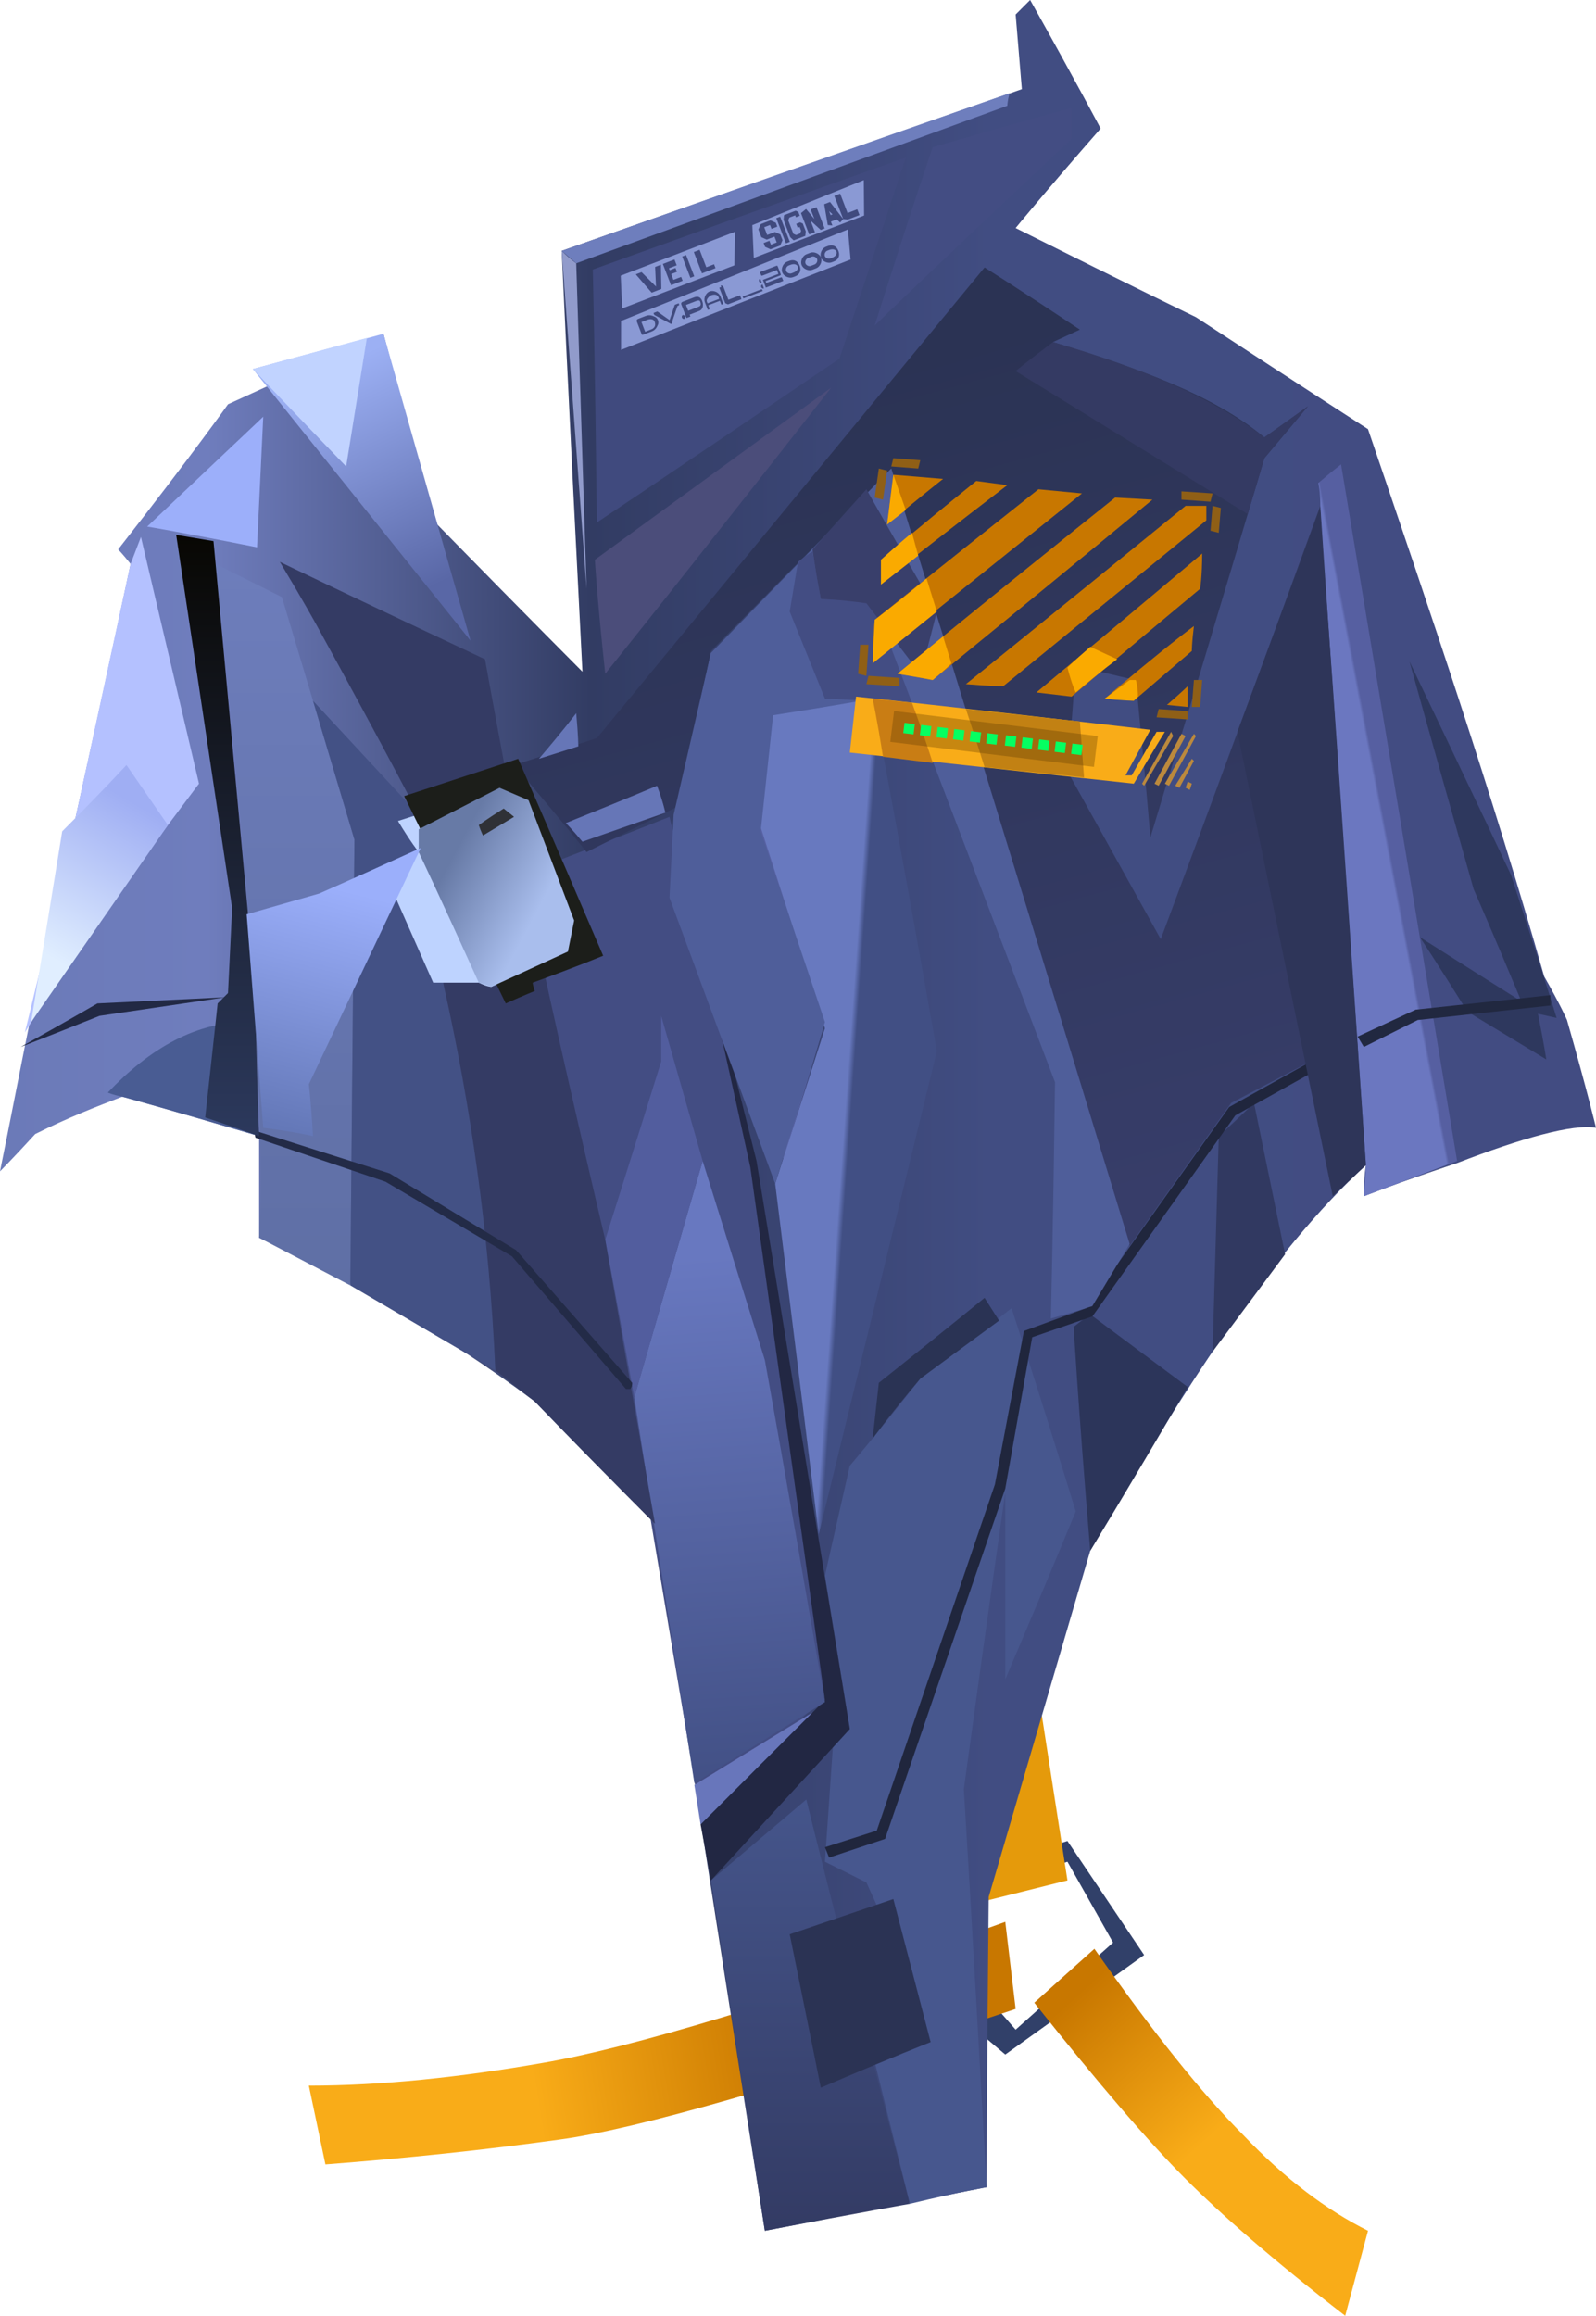 <?xml version="1.0" encoding="UTF-8" standalone="no"?>
<svg
   width="770"
   height="1117"
   viewBox="0 0 770 1117"
   version="1.1"
   id="svg206"
   sodipodi:docname="cb-layer-1121.svg"
   xmlns:inkscape="http://www.inkscape.org/namespaces/inkscape"
   xmlns:sodipodi="http://sodipodi.sourceforge.net/DTD/sodipodi-0.dtd"
   xmlns="http://www.w3.org/2000/svg"
   xmlns:svg="http://www.w3.org/2000/svg">
  <sodipodi:namedview
     id="namedview208"
     pagecolor="#ffffff"
     bordercolor="#666666"
     borderopacity="1.0"
     inkscape:pageshadow="2"
     inkscape:pageopacity="0.0"
     inkscape:pagecheckerboard="0" />
  <defs
     id="defs78">
    <linearGradient
       x1="555.282"
       y1="908.325"
       x2="614.366"
       y2="980.913"
       id="id-96354"
       gradientTransform="scale(0.954,1.049)"
       gradientUnits="userSpaceOnUse">
      <stop
         stop-color="#C87700"
         offset="0%"
         id="stop2" />
      <stop
         stop-color="#F9AC18"
         offset="100%"
         id="stop4" />
    </linearGradient>
    <linearGradient
       x1="221.105"
       y1="1682.445"
       x2="149.198"
       y2="1686.44"
       id="id-96355"
       gradientTransform="scale(1.707,0.586)"
       gradientUnits="userSpaceOnUse">
      <stop
         stop-color="#C87700"
         offset="0%"
         id="stop7" />
      <stop
         stop-color="#F9AC18"
         offset="100%"
         id="stop9" />
    </linearGradient>
    <linearGradient
       x1="910.231"
       y1="455.115"
       x2="0"
       y2="455.115"
       id="id-96356"
       gradientTransform="scale(0.846,1.182)"
       gradientUnits="userSpaceOnUse">
      <stop
         stop-color="#424C82"
         offset="0%"
         id="stop12" />
      <stop
         stop-color="#414D82"
         offset="38%"
         id="stop14" />
      <stop
         stop-color="#323C63"
         offset="63%"
         id="stop16" />
      <stop
         stop-color="#6F7DBD"
         offset="87%"
         id="stop18" />
      <stop
         stop-color="#6B7AB8"
         offset="100%"
         id="stop20" />
    </linearGradient>
    <linearGradient
       x1="575.536"
       y1="589.69"
       x2="575.536"
       y2="730.998"
       id="id-96357"
       gradientTransform="scale(0.679,1.472)"
       gradientUnits="userSpaceOnUse">
      <stop
         stop-color="#45558B"
         offset="0%"
         id="stop23" />
      <stop
         stop-color="#333B64"
         offset="100%"
         id="stop25" />
    </linearGradient>
    <linearGradient
       x1="313.368"
       y1="119.348"
       x2="313.368"
       y2="272.044"
       id="id-96358"
       gradientTransform="scale(0.439,2.279)"
       gradientUnits="userSpaceOnUse">
      <stop
         stop-color="#6D7DBB"
         offset="0%"
         id="stop28" />
      <stop
         stop-color="#5F6FA5"
         offset="100%"
         id="stop30" />
    </linearGradient>
    <linearGradient
       x1="486.103"
       y1="155.232"
       x2="578.371"
       y2="541.88"
       id="id-96359"
       gradientTransform="scale(0.931,1.074)"
       gradientUnits="userSpaceOnUse">
      <stop
         stop-color="#2B3354"
         offset="0%"
         id="stop33" />
      <stop
         stop-color="#373D69"
         offset="100%"
         id="stop35" />
    </linearGradient>
    <linearGradient
       x1="632.315"
       y1="335.034"
       x2="635.637"
       y2="476.246"
       id="id-96360"
       gradientTransform="scale(0.554,1.806)"
       gradientUnits="userSpaceOnUse">
      <stop
         stop-color="#6878C0"
         offset="0%"
         id="stop38" />
      <stop
         stop-color="#425085"
         offset="100%"
         id="stop40" />
    </linearGradient>
    <linearGradient
       x1="248.053"
       y1="363.877"
       x2="290.479"
       y2="392.727"
       id="id-96361"
       gradientTransform="scale(0.884,1.131)"
       gradientUnits="userSpaceOnUse">
      <stop
         stop-color="#677AA6"
         offset="0%"
         id="stop43" />
      <stop
         stop-color="#A9BEED"
         offset="100%"
         id="stop45" />
    </linearGradient>
    <linearGradient
       x1="74.84"
       y1="278.254"
       x2="54.937"
       y2="343.389"
       id="id-96362"
       gradientTransform="scale(0.73,1.371)"
       gradientUnits="userSpaceOnUse">
      <stop
         stop-color="#9FAEF3"
         offset="0%"
         id="stop48" />
      <stop
         stop-color="#E0EEFF"
         offset="100%"
         id="stop50" />
    </linearGradient>
    <linearGradient
       x1="282.721"
       y1="95.819"
       x2="282.721"
       y2="203.522"
       id="id-96363"
       gradientTransform="scale(0.371,2.693)"
       gradientUnits="userSpaceOnUse">
      <stop
         stop-color="#080703"
         offset="0%"
         id="stop53" />
      <stop
         stop-color="#2C395D"
         offset="100%"
         id="stop55" />
    </linearGradient>
    <linearGradient
       x1="209.268"
       y1="333.075"
       x2="195.22"
       y2="426.003"
       id="id-96364"
       gradientTransform="scale(0.777,1.286)"
       gradientUnits="userSpaceOnUse">
      <stop
         stop-color="#9BAFFB"
         offset="0%"
         id="stop58" />
      <stop
         stop-color="#6478B8"
         offset="100%"
         id="stop60" />
    </linearGradient>
    <linearGradient
       x1="895.357"
       y1="243.609"
       x2="889.804"
       y2="241.758"
       id="id-96365"
       gradientTransform="scale(0.459,2.177)"
       gradientUnits="userSpaceOnUse">
      <stop
         stop-color="#414F84"
         offset="0%"
         id="stop63" />
      <stop
         stop-color="#6879BF"
         offset="100%"
         id="stop65" />
    </linearGradient>
    <linearGradient
       x1="1536.741"
       y1="177.559"
       x2="1535.203"
       y2="179.096"
       id="id-96366"
       gradientTransform="scale(0.436,2.295)"
       gradientUnits="userSpaceOnUse">
      <stop
         stop-color="#565FA1"
         offset="0%"
         id="stop68" />
      <stop
         stop-color="#6B77C0"
         offset="100%"
         id="stop70" />
    </linearGradient>
    <linearGradient
       x1="198.446"
       y1="146.829"
       x2="230.858"
       y2="244.063"
       id="id-96367"
       gradientTransform="scale(0.842,1.187)"
       gradientUnits="userSpaceOnUse">
      <stop
         stop-color="#9CB0F4"
         offset="0%"
         id="stop73" />
      <stop
         stop-color="#5967A6"
         offset="100%"
         id="stop75" />
    </linearGradient>
  </defs>
  <g
     id="id-96368">
    <path
       d="m 515,888 37,55 -67,48 -13,-11 -36,-67 z m 0,10 -68,22 36,51 7,8 47,-42 z"
       fill="#314069"
       id="id-96369" />
    <path
       d="m 660,1076 -11,41 c -35,-27 -60,-49 -77,-66 -18,-18 -42,-46 -73,-85 l 29,-26 c 28,40 52,70 72,90 20,21 40,36 60,46 z"
       fill="url(#id-96354)"
       id="id-96370"
       style="fill:url(#id-96354)" />
    <polygon
       points="425,817 499,804 515,907 447,924 "
       fill="#e59a0b"
       id="id-96371" />
    <path
       d="m 149,1006 c 35,0 73,-4 113,-11 41,-7 116,-29 223,-68 l 5,42 c -110,37 -183,58 -220,63 -36,5 -74,9 -113,12 z"
       fill="url(#id-96355)"
       id="id-96372"
       style="fill:url(#id-96355)" />
    <path
       d="m 476,1055 c -71,14 -107,21 -107,21 -36,-228 -53,-341 -53,-341 -39,-39 -58,-59 -58,-59 -44,-33 -89,-58 -133,-79 0,-33 0,-49 0,-49 C 81,535 59,529 59,529 46,534 33,539 17,547 6,559 0,565 0,565 9,521 22,450 35,401 54,315 63,272 63,272 c -4,-5 -6,-7 -6,-7 36,-46 53,-70 53,-70 50,-23 75,-34 75,-34 16,60 24,90 24,90 48,49 72,73 72,73 C 274,188 271,121 271,121 419,69 493,43 493,43 491,19 490,7 490,7 c 5,-5 7,-7 7,-7 23,41 34,62 34,62 -28,32 -41,48 -41,48 58,29 87,43 87,43 55,36 83,54 83,54 30,88 60,176 85,264 8,14 11,21 11,21 10,35 14,52 14,52 -11,-2 -36,5 -67,17 -30,10 -45,16 -45,16 0,-10 1,-15 1,-15 -46,42 -90,111 -133,186 l -49,167 c -1,93 -1,140 -1,140 z"
       fill="url(#id-96356)"
       id="id-96373"
       style="fill:url(#id-96356)" />
    <path
       d="m 323,394 c 26,110 40,165 40,165 23,173 35,259 35,259 -40,39 -60,58 -60,58 C 306,686 290,591 290,591 L 249,423 c 49,-19 74,-29 74,-29 z"
       fill="#434d83"
       id="id-96374" />
    <path
       d="M 439,1063 C 405,933 389,868 389,868 l -46,39 26,169 c 47,-9 70,-13 70,-13 z"
       fill="url(#id-96357)"
       id="id-96375"
       style="fill:url(#id-96357)" />
    <path
       d="m 104,272 32,16 15,50 20,67 -2,215 -44,-23 c 3,-49 -3,-157 -21,-325 z"
       fill="url(#id-96358)"
       id="id-96376"
       style="fill:url(#id-96358)" />
    <path
       d="m 169,620 2,-215 -20,-67 51,55 12,82 c 14,63 23,125 25,186 -46,-27 -70,-41 -70,-41 z"
       fill="#435185"
       id="id-96377" />
    <path
       d="m 560,453 c -30,-54 -45,-81 -45,-81 3,-34 4,-51 4,-51 19,5 29,7 29,7 5,51 7,76 7,76 37,-122 55,-183 55,-183 l 21,-25 c -14,10 -21,15 -21,15 -25,-21 -63,-34 -102,-46 l 13,-6 C 491,139 475,129 475,129 L 288,356 c -27,9 -40,13 -40,13 24,28 35,42 35,42 l 44,-22 16,-75 87,-88 115,375 49,-69 c 42,-22 63,-33 63,-33 L 637,244 c -51,140 -77,209 -77,209 z"
       fill="url(#id-96359)"
       id="id-96378"
       style="fill:url(#id-96359)" />
    <path
       d="m 439,1063 c 25,-6 37,-8 37,-8 -7,-128 -11,-192 -11,-192 13,-95 20,-143 20,-143 0,60 0,90 0,90 23,-54 34,-81 34,-81 -20,-65 -31,-98 -31,-98 -29,23 -44,34 -44,34 -22,28 -34,42 -34,42 -8,35 -12,53 -12,53 8,49 12,74 12,74 l -8,6 -4,58 20,10 5,11 -18,7 z"
       fill="#47578e"
       id="id-96379" />
    <path
       d="m 396,1007 c 35,-15 53,-22 53,-22 -12,-46 -18,-69 -18,-69 l -50,17 c 10,49 15,74 15,74 z"
       fill="#2b3354"
       id="id-96380" />
    <path
       d="m 343,907 c 45,-49 67,-73 67,-73 C 380,651 365,560 365,560 345,480 335,441 335,441 c 18,81 27,122 27,122 24,171 36,257 36,257 l -60,60 z"
       fill="#222743"
       id="id-96381" />
    <path
       d="m 338,880 c -2,-13 -3,-19 -3,-19 l 57,-35 c -36,36 -54,54 -54,54 z"
       fill="#6876bb"
       id="id-96382" />
    <path
       d="M 398,821 C 379,711 369,656 369,656 349,592 339,560 339,560 l -33,114 29,186 c 42,-26 63,-39 63,-39 z"
       fill="url(#id-96360)"
       id="id-96383"
       style="fill:url(#id-96360)" />
    <path
       d="m 306,674 c -9,-50 -14,-76 -14,-76 18,-57 27,-86 27,-86 v -22 l 20,70 c -22,76 -33,114 -33,114 z"
       fill="#525d9e"
       id="id-96384" />
    <path
       d="m 239,661 19,15 58,59 C 300,644 292,598 292,598 272,513 263,471 263,471 243,369 234,318 234,318 c -66,-31 -99,-47 -99,-47 12,20 18,31 18,31 33,60 49,91 49,91 l 12,82 c 13,58 22,119 25,186 z"
       fill="#343b64"
       id="id-96385" />
    <path
       d="m 209,474 c 15,0 22,0 22,0 4,2 6,2 6,2 25,-11 37,-17 37,-17 2,-10 3,-15 3,-15 -15,-39 -22,-58 -22,-58 -9,-4 -14,-6 -14,-6 -33,11 -49,16 -49,16 6,10 10,15 10,15 l -12,20 z"
       fill="#bed3ff"
       id="id-96386" />
    <path
       d="m 244,484 c 9,-4 14,-6 14,-6 -1,-3 -1,-4 -1,-4 22,-8 34,-13 34,-13 -27,-63 -41,-95 -41,-95 l -55,18 c 33,67 49,100 49,100 z"
       fill="#1c1e1a"
       id="id-96387" />
    <path
       d="m 231,474 c -19,-42 -29,-63 -29,-63 v -11 l 39,-20 14,6 22,58 -3,15 -37,17 z"
       fill="url(#id-96361)"
       id="id-96388"
       style="fill:url(#id-96361)" />
    <path
       d="m 231,398 c 1,3 2,5 2,5 10,-6 15,-9 15,-9 l -5,-4 c -8,5 -12,8 -12,8 z"
       fill="#2f3136"
       id="id-96389" />
    <path
       d="m 59,529 c -5,-1 -7,-2 -7,-2 20,-21 43,-35 70,-34 l 3,55 C 81,535 59,529 59,529 Z"
       fill="#495c93"
       id="id-96390" />
    <path
       d="m 123,547 c 0,-1 1,-2 2,-1 l 63,20 61,37 56,64 c 0,1 0,2 -1,3 0,0 -1,0 -2,0 v 0 l -55,-64 -61,-36 -62,-21 c -1,0 -1,-1 -1,-2 z"
       fill="#232b47"
       id="id-96391"
       fill-rule="nonzero" />
    <path
       d="m 10,505 c 25,-14 37,-21 37,-21 42,-2 62,-3 62,-3 l -61,9 c -25,10 -38,15 -38,15 z"
       fill="#222944"
       id="id-96392" />
    <path
       d="M 12,498 C 32,466 42,450 42,450 78,402 96,378 96,378 L 68,259 63,272 35,401 c -15,65 -23,97 -23,97 z"
       fill="#b4c1ff"
       id="id-96393" />
    <path
       d="m 30,401 c 21,-21 31,-32 31,-32 l 20,29 -66,95 c 10,-61 15,-92 15,-92 z"
       fill="url(#id-96362)"
       id="id-96394"
       style="fill:url(#id-96362)" />
    <path
       d="M 124,264 C 89,257 71,254 71,254 l 56,-53 c -2,42 -3,63 -3,63 z"
       fill="#9caffa"
       id="id-96395" />
    <path
       d="m 85,258 c 12,2 18,3 18,3 l 20,216 c 1,47 2,71 2,71 -17,-6 -26,-9 -26,-9 4,-36 6,-55 6,-55 3,-3 5,-5 5,-5 l 2,-41 C 94,318 85,258 85,258 Z"
       fill="url(#id-96363)"
       id="id-96396"
       style="fill:url(#id-96363)" />
    <path
       d="m 127,544 c 16,2 24,4 24,4 -1,-17 -2,-25 -2,-25 36,-76 54,-114 54,-114 -33,15 -49,22 -49,22 l -35,10 z"
       fill="url(#id-96364)"
       id="id-96397"
       style="fill:url(#id-96364)" />
    <path
       d="m 526,748 c -6,-72 -8,-108 -8,-108 5,-4 8,-6 8,-6 l 47,35 c -31,53 -47,79 -47,79 z"
       fill="#2c355a"
       id="id-96398" />
    <path
       d="m 585,652 c 2,-70 3,-104 3,-104 11,-10 17,-16 17,-16 l 15,73 c -23,31 -35,47 -35,47 z"
       fill="#313961"
       id="id-96399" />
    <path
       d="m 386,273 c -3,15 -5,22 -5,22 l 17,45 c 0,102 0,153 0,153 -13,44 -20,66 -20,66 l -47,-189 12,-55 c 28,-28 43,-42 43,-42 z"
       fill="#5660a2"
       id="id-96400" />
    <path
       d="m 421,694 c 2,-18 3,-27 3,-27 34,-27 51,-41 51,-41 l 7,11 -38,28 c -16,19 -23,29 -23,29 z"
       fill="#2a3354"
       id="id-96401" />
    <polygon
       points="596,538 527,635 498,645 485,718 427,887 400,896 398,891 423,883 480,716 494,642 524,631 593,534 654,500 657,504 "
       fill="#20263d"
       id="id-96402"
       fill-rule="nonzero" />
    <path
       d="M 395,740 C 433,585 452,507 452,507 432,394 421,337 421,337 c -33,5 -50,7 -50,7 -2,36 -4,55 -4,55 21,65 31,97 31,97 l -24,75 c 14,113 21,169 21,169 z"
       fill="url(#id-96365)"
       id="id-96403"
       style="fill:url(#id-96365)" />
    <path
       d="m 507,636 c 14,-4 20,-6 20,-6 12,-20 18,-30 18,-30 C 469,351 430,226 430,226 c -58,59 -87,89 -87,89 -12,52 -18,78 -18,78 l -2,40 51,138 24,-78 -31,-92 6,-56 c 32,-5 48,-8 48,-8 0,-31 0,-46 0,-46 l 88,231 c -1,76 -2,114 -2,114 z"
       fill="#4f5e9a"
       id="id-96404" />
    <path
       d="m 637,244 c 0,-7 -1,-11 -1,-11 7,-6 11,-9 11,-9 l 56,336 -45,17 1,-15 C 644,350 637,244 637,244 Z"
       fill="url(#id-96366)"
       id="id-96405"
       style="fill:url(#id-96366)" />
    <path
       d="m 746,511 c 0,0 -38,-23 -38,-23 -15,-24 -23,-36 -23,-36 33,21 49,31 49,31 -15,-36 -23,-54 -23,-54 -21,-74 -31,-110 -31,-110 33,69 49,103 49,103 15,46 22,69 22,69 l -9,-2 c 3,15 4,22 4,22 z"
       fill="#2e385e"
       id="id-96406" />
    <polygon
       points="684,492 658,505 655,500 683,487 748,480 748,485 "
       fill="#212840"
       id="id-96407"
       fill-rule="nonzero" />
    <path
       d="m 392,266 4,23 c 16,0 25,0 25,0 l 19,50 -42,-2 -17,-42 4,-24 c 5,-4 7,-5 7,-5 z"
       fill="#434d83"
       id="id-96408" />
    <polygon
       points="426,241 422,240 424,226 428,227 "
       fill="#8f5f16"
       id="id-96409"
       fill-rule="nonzero" />
    <polygon
       points="443,226 430,225 431,221 444,222 "
       fill="#8f5f16"
       id="id-96410"
       fill-rule="nonzero" />
    <polygon
       points="418,326 414,325 415,311 419,311 "
       fill="#8f5f16"
       id="id-96411"
       fill-rule="nonzero" />
    <polygon
       points="434,331 418,330 419,326 434,327 "
       fill="#8f5f16"
       id="id-96412"
       fill-rule="nonzero" />
    <polygon
       points="584,242 570,241 570,237 585,238 "
       fill="#8f5f16"
       id="id-96413"
       fill-rule="nonzero" />
    <polygon
       points="588,257 584,256 585,244 589,245 "
       fill="#8f5f16"
       id="id-96414"
       fill-rule="nonzero" />
    <path
       d="m 508,165 c -12,9 -18,14 -18,14 l 112,69 8,-27 21,-25 -21,15 C 587,193 553,178 508,165 Z"
       fill="#343a63"
       id="id-96415" />
    <path
       d="m 292,325 c -4,-37 -5,-55 -5,-55 L 401,187 C 329,279 292,325 292,325 Z"
       fill="#4b4d7a"
       id="id-96416" />
    <path
       d="M 288,252 C 287,170 286,130 286,130 386,94 437,76 437,76 l -32,97 c -78,53 -117,79 -117,79 z"
       fill="#404a7e"
       id="id-96417" />
    <g
       transform="rotate(-21,505.556,-726.943)"
       fill="#8a99d4"
       id="id-96418">
      <path
         d="M 5,2 H 64 L 58,17 H 0 Z m 10,2 h -3 l 4,11 h 5 L 25,4 h -3 l -3,9 z m 17,0 h -6 v 11 h 6 v -2 h -4 v -3 h 3 V 8 H 28 V 7 h 4 z m 13,0 h -3 v 11 h 7 v -2 h -4 z m -7,0 h -2 v 11 h 2 z"
         id="path129"
         fill-rule="nonzero" />
      <polygon
         points="110,9 110,11 111,11 "
         id="id-96420" />
      <path
         d="m 73,2 -5,15 h 57 L 131,1 Z M 84,7 H 81 V 6 5 h -3 v 1 2 1 h 4 v 0 l 1,1 1,1 v 3 l -1,1 -1,1 h -1 -3 -1 l -1,-1 -1,-1 v -2 h 3 v 1 1 h 3 v 0 -3 0 H 78 77 L 76,10 75,9 V 5 l 1,-1 1,-1 h 1 3 1 l 1,1 1,1 z m 3,9 H 85 V 3 h 2 z M 96,6 H 94 V 6 5 h -3 l -1,1 v 7 l 1,1 h 2 l 1,-1 V 11 H 93 V 9 h 2 l 1,1 v 4 0 l -1,2 h -1 -4 -1 l -1,-2 v 0 -9 0 l 1,-2 h 1 4 1 l 1,1 v 1 z m 9,10 h -2 l -3,-6 v 6 H 97 V 5 l 3,-1 2,6 V 5 h 3 z m 8,0 -1,-2 h -3 v 2 l -2,-1 2,-10 h 3 l 3,10 z m 10,0 h -6 l -2,-1 V 3 h 3 v 10 h 5 z"
         id="id-96421"
         fill-rule="nonzero" />
    </g>
    <g
       transform="rotate(-21,564.604,-716.443)"
       fill="#8a99d4"
       id="id-96422">
      <path
         d="m 101,6 h -1 c -1,0 -2,1 -2,2 0,1 1,2 2,2 h 2 c 1,0 2,-1 2,-2 0,-1 -1,-2 -2,-2 z"
         id="path134" />
      <path
         d="m 91,6 h -1 c -1,0 -2,1 -2,2 0,1 1,2 2,2 h 1 c 2,0 3,-1 3,-2 0,-1 -1,-2 -3,-2 z"
         id="path136" />
      <path
         d="m 50,6 c -1,0 -3,1 -3,2 v 1 h 6 V 8 C 53,7 52,6 50,6 Z"
         id="path138" />
      <path
         d="m 42,6 h -5 v 3 h 5 c 1,0 2,0 2,-2 0,-1 -1,-1 -2,-1 z"
         id="path140" />
      <path
         d="M 5,2 0,15 119,14 123,0 Z m 12,10 h -4 c -1,0 -1,0 -1,-1 V 5 c 0,0 0,-1 1,-1 h 4 c 2,0 3,1 4,2 1,1 1,3 0,4 -1,1 -2,2 -4,2 z m 10,0 -6,-7 c 0,0 0,0 0,-1 0,0 1,0 1,0 0,0 1,0 1,0 l 4,6 5,-6 c 0,0 1,0 1,0 0,0 0,0 1,0 0,1 0,1 -1,1 l -5,6 c 0,1 -1,1 -1,1 0,0 0,0 0,0 z m 7,0 c -1,0 -1,-1 -1,-1 0,0 0,-1 1,-1 0,0 1,1 1,1 0,0 0,0 -1,1 0,0 0,0 0,0 z m 8,-1 h -5 v 1 c 0,0 -1,0 -1,0 0,0 -1,0 -1,0 V 5 c 0,-1 1,-1 1,-1 h 6 c 2,0 3,1 3,3 0,2 -1,4 -3,4 z m 12,1 c 0,0 0,0 0,0 -1,0 -1,0 -1,0 v -2 h -6 v 2 c 0,0 0,0 -1,0 0,0 0,0 0,0 V 8 c 0,-2 2,-4 4,-4 2,0 4,2 4,4 z m 9,1 h -7 c 0,0 -1,-1 -1,-1 V 4 c 0,0 0,0 1,0 0,-1 0,-1 1,0 0,0 0,0 0,0 v 7 h 6 c 0,0 0,0 0,1 0,0 0,1 0,1 z m 10,0 h -9 c 0,0 0,0 0,0 0,-1 0,-1 0,-1 h 9 c 1,0 1,0 1,1 0,0 0,0 -1,0 z m 2,-1 c -1,0 -1,-1 -1,-1 0,0 0,-1 1,-1 0,0 0,1 0,1 0,0 0,1 0,1 z m 0,-3 c -1,0 -1,-1 -1,-1 0,0 0,-1 1,-1 0,0 0,1 0,1 0,0 0,1 0,1 z M 85,8 c 0,1 0,1 -1,1 h -7 v 1 h 7 c 1,0 1,0 1,1 0,0 0,0 0,1 0,0 0,0 -1,0 h -8 c 0,0 0,0 0,-1 V 8 c 0,0 0,0 0,0 h 8 V 6 h -7 c -1,0 -1,0 -1,-1 0,0 0,0 0,-1 0,0 0,0 1,0 h 7 c 1,0 1,0 1,1 z m 5,4 c -2,0 -4,-2 -4,-4 0,-2 2,-4 4,-4 h 1 c 3,0 4,2 4,4 0,2 -1,4 -4,4 z m 11,0 h -1 c -2,0 -4,-2 -4,-4 0,-2 2,-4 4,-4 h 2 c 2,0 4,2 4,4 0,2 -2,4 -4,4 z m 11,0 h -2 c -2,0 -4,-2 -4,-4 0,-2 2,-4 4,-4 h 1 c 3,0 4,2 4,4 0,2 -1,4 -4,4 z"
         id="path142"
         fill-rule="nonzero" />
      <path
         d="m 111,6 h -1 c -1,0 -2,1 -2,2 0,1 1,2 2,2 h 1 c 2,0 3,-1 3,-2 0,-1 -1,-2 -3,-2 z"
         id="path144" />
      <path
         d="m 17,6 h -3 v 5 h 3 c 2,0 3,-1 3,-3 0,-1 -1,-2 -3,-2 z"
         id="path146" />
    </g>
    <path
       d="m 422,157 c 18,-57 28,-86 28,-86 45,-13 67,-19 67,-19 v 15 c -64,60 -95,90 -95,90 z"
       fill="#434d83"
       id="id-96430" />
    <path
       d="m 487,45 c -1,4 -1,6 -1,6 l -208,76 -7,-6 C 415,70 487,45 487,45 Z"
       fill="#6e7ebd"
       id="id-96431" />
    <path
       d="M 227,309 122,178 185,161 c 28,99 42,148 42,148 z"
       fill="url(#id-96367)"
       id="id-96432"
       style="fill:url(#id-96367)" />
    <path
       d="m 167,225 c -30,-31 -45,-47 -45,-47 l 55,-15 z"
       fill="#c1d3ff"
       id="id-96433" />
    <path
       d="m 271,121 c 4,4 7,6 7,6 l 5,157 z"
       fill="#919bcb"
       id="id-96434" />
    <path
       d="m 636,248 c -26,70 -39,105 -39,105 l 46,224 16,-15 C 645,358 638,254 636,248 Z"
       fill="#2e3559"
       id="id-96435" />
    <path
       d="m 428,253 c 18,-15 27,-22 27,-22 l -24,-2 c -2,16 -3,24 -3,24 z"
       fill="#c87700"
       id="id-96436" />
    <path
       d="m 425,270 c 0,8 -1,12 -1,12 41,-32 62,-48 62,-48 l -15,-2 c -31,25 -46,38 -46,38 z"
       fill="#c87700"
       id="id-96437" />
    <path
       d="m 452,295 c -5,20 -8,30 -8,30 l -26,-34 c -14,-2 -22,-2 -22,-2 -3,-16 -4,-24 -4,-24 l 26,-29 c 22,39 34,59 34,59 z"
       fill="#393f6b"
       id="id-96438" />
    <path
       d="m 422,299 c -1,14 -1,20 -1,20 l 101,-81 -21,-2 c -53,42 -79,63 -79,63 z"
       fill="#c87700"
       id="id-96439" />
    <path
       d="m 433,325 c 12,2 17,3 17,3 71,-58 106,-87 106,-87 l -18,-1 c -70,56 -105,85 -105,85 z"
       fill="#c87700"
       id="id-96440" />
    <path
       d="m 466,330 c 12,1 18,1 18,1 65,-53 98,-80 98,-80 0,-4 0,-7 0,-7 h -10 c -70,57 -106,86 -106,86 z"
       fill="#c87700"
       id="id-96441" />
    <path
       d="m 580,267 c 0,11 -1,17 -1,17 -42,35 -62,52 -62,52 l -17,-2 c 54,-45 80,-67 80,-67 z"
       fill="#c87700"
       id="id-96442" />
    <path
       d="m 576,302 c -1,8 -1,12 -1,12 l -28,24 -14,-1 c 28,-24 43,-35 43,-35 z"
       fill="#c87700"
       id="id-96443" />
    <path
       d="m 573,331 c 0,7 0,10 0,10 l -10,-1 c 7,-6 10,-9 10,-9 z"
       fill="#c87700"
       id="id-96444" />
    <polygon
       points="579,341 575,341 576,328 580,328 "
       fill="#8f5f16"
       id="id-96445"
       fill-rule="nonzero" />
    <polygon
       points="573,347 558,346 559,342 573,343 "
       fill="#8f5f16"
       id="id-96446"
       fill-rule="nonzero" />
    <path
       d="m 413,336 c -2,18 -3,27 -3,27 91,10 137,15 137,15 10,-17 15,-25 15,-25 -2,0 -4,0 -4,0 -8,14 -12,21 -12,21 -2,0 -3,0 -3,0 l 12,-22 C 461,341 413,336 413,336 Z"
       fill="#f9ac18"
       id="id-96447" />
    <polygon
       points="552,379 551,378 565,353 566,355 "
       fill="#bb893d"
       id="id-96448"
       fill-rule="nonzero" />
    <polygon
       points="559,379 557,378 570,354 572,355 "
       fill="#bb893d"
       id="id-96449"
       fill-rule="nonzero" />
    <polygon
       points="564,379 562,378 576,354 577,355 "
       fill="#bb893d"
       id="id-96450"
       fill-rule="nonzero" />
    <polygon
       points="569,380 567,379 575,366 576,367 "
       fill="#bb893d"
       id="id-96451"
       fill-rule="nonzero" />
    <polygon
       points="574,381 572,380 573,377 575,378 "
       fill="#bb893d"
       id="id-96452"
       fill-rule="nonzero" />
    <path
       d="m 450,368 c -16,-2 -24,-3 -24,-3 -3,-19 -5,-28 -5,-28 l 19,2 c 7,19 10,29 10,29 z"
       fill="#c97d14"
       id="id-96453" />
    <path
       d="m 475,370 c -6,-19 -9,-28 -9,-28 36,4 55,6 55,6 l 2,27 z"
       fill="#c28113"
       id="id-96454" />
    <path
       d="m 431,229 6,17 -9,7 c 2,-16 3,-24 3,-24 z"
       fill="#faaa00"
       id="id-96455" />
    <path
       d="m 440,257 3,11 -18,14 v -12 c 10,-9 15,-13 15,-13 z"
       fill="#faaa00"
       id="id-96456" />
    <path
       d="m 447,279 5,16 -31,25 1,-21 c 17,-13 25,-20 25,-20 z"
       fill="#faaa00"
       id="id-96457" />
    <path
       d="m 433,325 c 12,2 17,3 17,3 6,-5 9,-8 9,-8 l -4,-13 z"
       fill="#faaa00"
       id="id-96458" />
    <path
       d="m 515,322 c 2,8 4,12 4,12 13,-11 20,-16 20,-16 l -13,-6 c -8,7 -11,10 -11,10 z"
       fill="#faaa00"
       id="id-96459" />
    <path
       d="m 533,337 c 9,1 14,1 14,1 l 2,-2 c 0,-5 -1,-8 -1,-8 h -3 z"
       fill="#faaa00"
       id="id-96460" />
    <path
       d="m 278,344 c 1,11 1,16 1,16 l -19,6 c 12,-14 18,-22 18,-22 z"
       fill="#6676b7"
       id="id-96461" />
    <path
       d="m 273,397 c 30,-12 44,-18 44,-18 3,8 4,13 4,13 l -40,14 c -5,-6 -8,-9 -8,-9 z"
       fill="#6676b7"
       id="id-96462" />
    <rect
       transform="rotate(7,480,357)"
       fill="#5b3600"
       width="99"
       height="15"
       x="430"
       y="349"
       opacity="0.316"
       id="id-96463" />
    <rect
       transform="rotate(7,439,352)"
       fill="#06ff61"
       width="5"
       height="5"
       x="436"
       y="349"
       id="rect183" />
    <rect
       transform="rotate(7,447,353)"
       fill="#06ff61"
       width="5"
       height="5"
       x="444"
       y="350"
       id="rect185" />
    <rect
       transform="rotate(7,455,354)"
       fill="#06ff61"
       width="5"
       height="5"
       x="452"
       y="351"
       id="rect187" />
    <rect
       transform="rotate(7,463,355)"
       fill="#06ff61"
       width="5"
       height="5"
       x="460"
       y="352"
       id="rect189" />
    <rect
       transform="rotate(7,471,356)"
       fill="#06ff61"
       width="5"
       height="5"
       x="468"
       y="353"
       id="rect191" />
    <rect
       transform="rotate(7,479,357)"
       fill="#06ff61"
       width="5"
       height="5"
       x="476"
       y="354"
       id="rect193" />
    <rect
       transform="rotate(7,488,358)"
       fill="#06ff61"
       width="5"
       height="5"
       x="485"
       y="355"
       id="rect195" />
    <rect
       transform="rotate(7,496,359)"
       fill="#06ff61"
       width="5"
       height="5"
       x="493"
       y="356"
       id="rect197" />
    <rect
       transform="rotate(7,504,360)"
       fill="#06ff61"
       width="5"
       height="5"
       x="501"
       y="357"
       id="rect199" />
    <rect
       transform="rotate(7,512,361)"
       fill="#06ff61"
       width="5"
       height="5"
       x="509"
       y="358"
       id="rect201" />
    <rect
       transform="rotate(7,520,362)"
       fill="#06ff61"
       width="5"
       height="5"
       x="517"
       y="359"
       id="rect203" />
  </g>
</svg>
